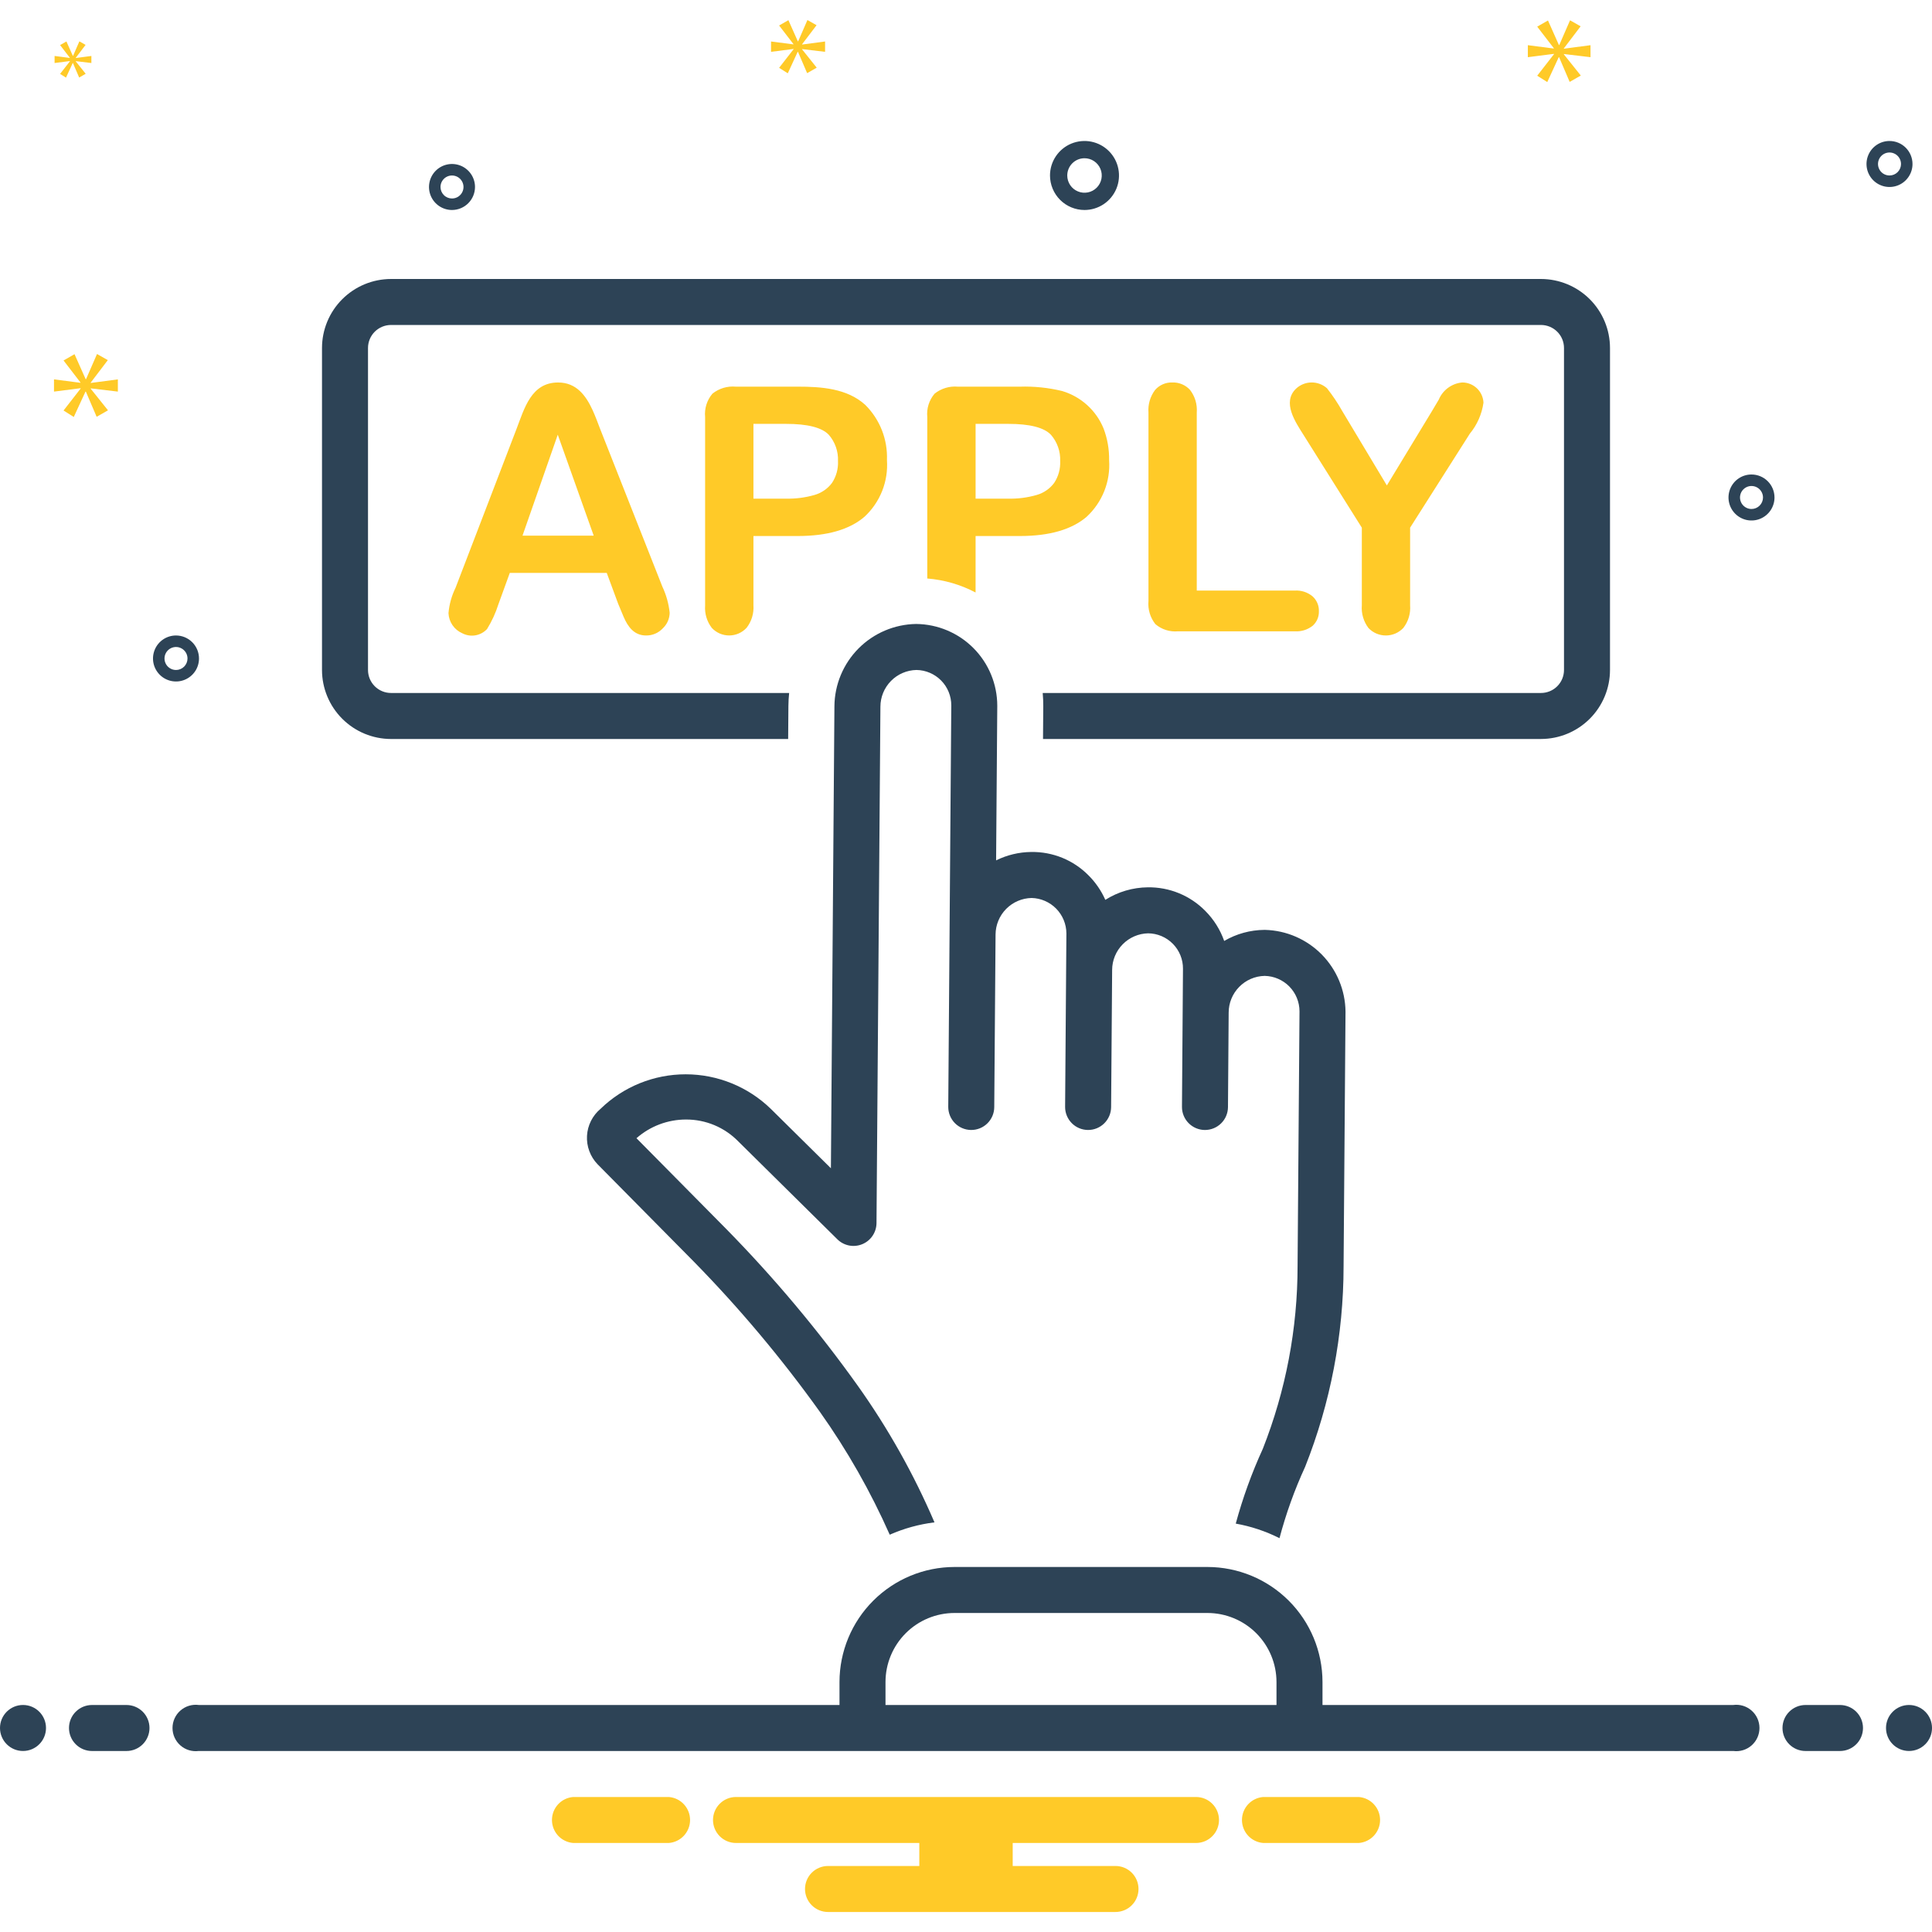 <svg width="117" height="117" viewBox="0 0 117 117" fill="none" xmlns="http://www.w3.org/2000/svg">
<g clip-path="url(#clip0_537_38756)">
<path d="M35.882 24.825C35.475 23.943 34.898 23.163 33.798 23.163C32.168 23.163 31.757 24.733 31.277 25.983L27.584 35.605C27.35 36.083 27.206 36.599 27.16 37.13C27.17 37.392 27.255 37.646 27.403 37.862C27.552 38.079 27.759 38.248 28 38.352C28.243 38.478 28.52 38.522 28.79 38.475C29.06 38.429 29.307 38.295 29.494 38.095C29.785 37.625 30.016 37.121 30.183 36.594L30.873 34.694H36.744L37.432 36.554C37.524 36.783 37.634 37.048 37.763 37.348C38.023 37.956 38.401 38.484 39.126 38.484C39.315 38.487 39.502 38.45 39.676 38.376C39.85 38.302 40.007 38.192 40.136 38.054C40.265 37.933 40.369 37.787 40.441 37.625C40.513 37.462 40.551 37.288 40.555 37.11C40.497 36.56 40.347 36.023 40.111 35.523L36.339 25.963C36.2 25.601 36.056 25.203 35.882 24.825ZM31.642 32.44L33.778 26.325L35.955 32.44H31.642ZM53.713 27.862C53.737 27.244 53.633 26.627 53.407 26.051C53.18 25.476 52.837 24.953 52.398 24.517C51.295 23.515 49.717 23.415 48.306 23.415H44.553C44.047 23.37 43.542 23.522 43.145 23.84C42.979 24.034 42.855 24.259 42.779 24.502C42.703 24.745 42.676 25.001 42.701 25.255V36.675C42.666 37.159 42.81 37.639 43.105 38.024C43.24 38.169 43.403 38.285 43.584 38.364C43.766 38.443 43.962 38.483 44.16 38.483C44.358 38.482 44.554 38.441 44.735 38.361C44.916 38.281 45.079 38.165 45.213 38.019C45.515 37.631 45.662 37.145 45.627 36.654V32.461H48.306C50.098 32.461 51.447 32.072 52.353 31.294C52.822 30.86 53.187 30.326 53.423 29.733C53.658 29.139 53.757 28.499 53.713 27.862ZM50.384 29.247C50.12 29.599 49.748 29.854 49.325 29.975C48.764 30.136 48.181 30.211 47.597 30.197H45.627V25.669H47.597C48.903 25.669 49.766 25.888 50.187 26.326C50.572 26.766 50.773 27.338 50.748 27.922C50.77 28.391 50.643 28.855 50.384 29.247ZM72.067 23.613C71.932 23.464 71.766 23.347 71.582 23.27C71.397 23.192 71.198 23.155 70.998 23.162C70.8 23.155 70.603 23.192 70.422 23.271C70.24 23.35 70.079 23.468 69.949 23.618C69.655 24.009 69.513 24.494 69.55 24.982V36.392C69.504 36.896 69.654 37.399 69.968 37.796C70.156 37.957 70.375 38.079 70.611 38.153C70.847 38.228 71.096 38.254 71.342 38.231H78.404C78.798 38.259 79.188 38.138 79.498 37.892C79.621 37.781 79.718 37.644 79.783 37.492C79.847 37.339 79.877 37.174 79.871 37.008C79.876 36.841 79.844 36.675 79.778 36.522C79.713 36.368 79.615 36.231 79.492 36.118C79.189 35.865 78.799 35.738 78.405 35.765H72.475V24.983C72.514 24.491 72.368 24.003 72.067 23.613ZM82.874 38.034C83.011 38.177 83.174 38.291 83.356 38.368C83.537 38.445 83.733 38.485 83.93 38.484C84.127 38.484 84.322 38.443 84.503 38.365C84.684 38.286 84.847 38.172 84.983 38.029C85.287 37.638 85.434 37.148 85.395 36.655V31.955L89.01 26.265C89.455 25.727 89.741 25.076 89.838 24.385C89.822 24.054 89.679 23.742 89.439 23.514C89.198 23.287 88.879 23.16 88.548 23.162C88.239 23.19 87.944 23.302 87.694 23.486C87.444 23.669 87.249 23.917 87.13 24.203C87.018 24.392 86.88 24.625 86.716 24.9L83.987 29.398L81.289 24.9C81.016 24.413 80.705 23.949 80.359 23.511C80.1 23.281 79.764 23.157 79.418 23.161C79.072 23.166 78.74 23.3 78.487 23.537C77.623 24.367 78.454 25.565 78.945 26.346L82.471 31.955V36.655C82.431 37.148 82.575 37.64 82.874 38.034ZM59.081 32.461H61.76C63.552 32.461 64.901 32.072 65.808 31.294C66.276 30.86 66.642 30.326 66.877 29.733C67.112 29.139 67.211 28.5 67.167 27.863C67.177 27.211 67.064 26.563 66.833 25.953C66.612 25.409 66.271 24.923 65.835 24.529C65.4 24.136 64.882 23.845 64.32 23.679C63.482 23.477 62.62 23.388 61.759 23.416H58.006C57.5 23.371 56.996 23.523 56.598 23.84C56.433 24.034 56.309 24.26 56.232 24.503C56.156 24.746 56.13 25.002 56.155 25.256V35.033C57.177 35.115 58.172 35.403 59.08 35.881L59.081 32.461ZM59.081 25.669H61.051C62.357 25.669 63.221 25.888 63.641 26.327C64.026 26.767 64.227 27.338 64.203 27.923C64.225 28.392 64.097 28.856 63.838 29.247C63.575 29.599 63.203 29.855 62.78 29.975C62.218 30.137 61.635 30.212 61.051 30.197H59.081V25.669Z" fill="#FFCA28"/>
<path d="M93.321 16.895H23.679C22.571 16.897 21.509 17.337 20.725 18.121C19.942 18.904 19.501 19.966 19.5 21.074V40.574C19.501 41.682 19.942 42.744 20.725 43.527C21.509 44.311 22.571 44.751 23.679 44.753H47.73L47.745 42.751C47.747 42.489 47.762 42.227 47.79 41.966H23.679C23.309 41.966 22.955 41.819 22.694 41.558C22.433 41.297 22.286 40.943 22.286 40.573V21.073C22.286 20.704 22.433 20.35 22.694 20.089C22.955 19.828 23.309 19.681 23.679 19.68H93.321C93.691 19.681 94.045 19.828 94.306 20.089C94.567 20.35 94.714 20.704 94.714 21.073V40.573C94.714 40.943 94.567 41.297 94.306 41.558C94.045 41.819 93.691 41.966 93.321 41.966H63.145C63.169 42.231 63.181 42.497 63.179 42.763L63.164 44.752H93.321C94.429 44.751 95.491 44.31 96.275 43.527C97.058 42.743 97.499 41.681 97.5 40.573V21.073C97.499 19.965 97.058 18.903 96.275 18.12C95.491 17.337 94.429 16.897 93.321 16.895Z" fill="#2D4356"/>
<path d="M76.605 56.313H76.568C75.713 56.32 74.874 56.551 74.136 56.983C73.894 56.297 73.502 55.674 72.988 55.16C72.535 54.7 71.993 54.337 71.396 54.092C70.798 53.847 70.157 53.726 69.512 53.735C68.6 53.744 67.708 54.006 66.937 54.494C66.694 53.944 66.352 53.445 65.927 53.019C65.475 52.559 64.933 52.195 64.336 51.95C63.738 51.706 63.097 51.585 62.452 51.595C61.713 51.602 60.985 51.776 60.323 52.104L60.394 42.742C60.393 41.435 59.877 40.181 58.956 39.253C58.036 38.326 56.786 37.799 55.48 37.787C54.167 37.807 52.915 38.34 51.99 39.271C51.066 40.203 50.542 41.459 50.532 42.771L50.319 70.749L46.679 67.151C45.299 65.81 43.45 65.06 41.526 65.059C39.602 65.058 37.753 65.806 36.372 67.146C36.13 67.348 35.932 67.597 35.79 67.879C35.648 68.161 35.566 68.469 35.548 68.783C35.531 69.098 35.578 69.413 35.688 69.709C35.797 70.005 35.966 70.275 36.184 70.502L42.009 76.394C44.783 79.224 47.335 82.264 49.642 85.487C51.301 87.823 52.721 90.32 53.881 92.94C54.743 92.56 55.656 92.308 56.591 92.193C55.341 89.275 53.782 86.499 51.941 83.912C49.542 80.551 46.883 77.382 43.99 74.435L38.544 68.929C39.375 68.198 40.444 67.796 41.55 67.797C42.138 67.796 42.721 67.912 43.264 68.139C43.806 68.367 44.298 68.701 44.709 69.121L50.709 75.05C50.903 75.243 51.151 75.373 51.419 75.426C51.688 75.478 51.966 75.451 52.219 75.346C52.472 75.242 52.688 75.065 52.842 74.838C52.995 74.611 53.078 74.344 53.08 74.07L53.317 42.792C53.319 42.211 53.549 41.653 53.957 41.238C54.364 40.823 54.918 40.585 55.5 40.573C56.063 40.581 56.601 40.811 56.996 41.213C57.391 41.615 57.611 42.156 57.609 42.72L57.425 67.027C57.423 67.396 57.567 67.751 57.826 68.015C58.085 68.278 58.438 68.427 58.808 68.43C59.177 68.433 59.533 68.289 59.796 68.029C60.059 67.77 60.209 67.417 60.211 67.048L60.29 56.594C60.294 56.014 60.523 55.458 60.931 55.044C61.339 54.631 61.892 54.393 62.472 54.381C63.034 54.394 63.568 54.626 63.962 55.027C64.355 55.428 64.577 55.966 64.58 56.528L64.502 67.027C64.499 67.396 64.643 67.751 64.903 68.015C65.162 68.278 65.515 68.427 65.884 68.43C66.254 68.433 66.609 68.289 66.872 68.029C67.135 67.77 67.285 67.417 67.288 67.048L67.35 58.738C67.352 58.157 67.582 57.599 67.99 57.185C68.398 56.771 68.951 56.533 69.532 56.521C70.096 56.527 70.635 56.756 71.03 57.159C71.425 57.561 71.645 58.104 71.64 58.668L71.579 67.027C71.576 67.397 71.72 67.752 71.98 68.015C72.239 68.278 72.592 68.428 72.962 68.431C73.331 68.433 73.686 68.289 73.949 68.03C74.213 67.771 74.362 67.418 74.365 67.048L74.407 61.318C74.408 60.736 74.638 60.179 75.046 59.764C75.453 59.349 76.007 59.11 76.588 59.099C77.151 59.11 77.686 59.341 78.081 59.742C78.475 60.143 78.696 60.683 78.697 61.246L78.58 76.665C78.581 80.456 77.866 84.214 76.474 87.741C75.804 89.203 75.257 90.717 74.836 92.268C75.757 92.432 76.649 92.729 77.485 93.15C77.877 91.667 78.397 90.222 79.038 88.828C80.572 84.963 81.362 80.844 81.366 76.685L81.483 61.267C81.47 59.97 80.954 58.728 80.044 57.804C79.134 56.88 77.901 56.345 76.605 56.313Z" fill="#2D4356"/>
<path d="M1.393 106.038C2.162 106.038 2.786 105.414 2.786 104.645C2.786 103.875 2.162 103.252 1.393 103.252C0.624 103.252 0 103.875 0 104.645C0 105.414 0.624 106.038 1.393 106.038Z" fill="#2D4356"/>
<path d="M7.66 103.253H5.571C5.201 103.253 4.847 103.4 4.586 103.661C4.324 103.922 4.178 104.276 4.178 104.646C4.178 105.015 4.324 105.369 4.586 105.631C4.847 105.892 5.201 106.039 5.571 106.039H7.66C8.029 106.039 8.384 105.892 8.645 105.631C8.906 105.369 9.053 105.015 9.053 104.646C9.053 104.276 8.906 103.922 8.645 103.661C8.384 103.4 8.029 103.253 7.66 103.253ZM111.428 103.253H109.338C108.969 103.253 108.615 103.4 108.354 103.661C108.092 103.922 107.946 104.276 107.946 104.646C107.946 105.015 108.092 105.369 108.354 105.631C108.615 105.892 108.969 106.039 109.338 106.039H111.428C111.797 106.039 112.151 105.892 112.413 105.631C112.674 105.369 112.821 105.015 112.821 104.646C112.821 104.276 112.674 103.922 112.413 103.661C112.151 103.4 111.797 103.253 111.428 103.253Z" fill="#2D4356"/>
<path d="M115.608 106.038C116.377 106.038 117.001 105.414 117.001 104.645C117.001 103.876 116.377 103.252 115.608 103.252C114.838 103.252 114.215 103.876 114.215 104.645C114.215 105.414 114.838 106.038 115.608 106.038Z" fill="#2D4356"/>
<path d="M82.287 108.824H76.501C76.15 108.851 75.822 109.009 75.583 109.268C75.344 109.526 75.212 109.865 75.212 110.217C75.212 110.568 75.344 110.907 75.583 111.166C75.822 111.424 76.15 111.582 76.501 111.609H82.287C82.637 111.582 82.965 111.424 83.204 111.166C83.443 110.907 83.576 110.568 83.576 110.217C83.576 109.865 83.443 109.526 83.204 109.268C82.965 109.009 82.637 108.851 82.287 108.824ZM40.501 108.824H34.715C34.364 108.851 34.036 109.009 33.797 109.268C33.559 109.526 33.426 109.865 33.426 110.217C33.426 110.568 33.559 110.907 33.797 111.166C34.036 111.424 34.364 111.582 34.715 111.609H40.501C40.852 111.582 41.179 111.424 41.418 111.166C41.657 110.907 41.79 110.568 41.79 110.217C41.79 109.865 41.657 109.526 41.418 109.268C41.179 109.009 40.852 108.851 40.501 108.824ZM72.429 108.824H44.572C44.203 108.824 43.848 108.97 43.587 109.232C43.326 109.493 43.179 109.847 43.179 110.217C43.179 110.586 43.326 110.94 43.587 111.201C43.848 111.463 44.203 111.609 44.572 111.609H55.673V113.002H50.144C49.774 113.002 49.42 113.149 49.159 113.41C48.897 113.671 48.751 114.026 48.751 114.395C48.751 114.765 48.897 115.119 49.159 115.38C49.42 115.641 49.774 115.788 50.144 115.788H67.554C67.924 115.788 68.278 115.641 68.539 115.38C68.8 115.119 68.947 114.765 68.947 114.395C68.947 114.026 68.8 113.671 68.539 113.41C68.278 113.149 67.924 113.002 67.554 113.002H61.328V111.609H72.429C72.799 111.609 73.153 111.463 73.414 111.201C73.675 110.94 73.822 110.586 73.822 110.217C73.822 109.847 73.675 109.493 73.414 109.232C73.153 108.97 72.799 108.824 72.429 108.824Z" fill="#FFCA28"/>
<path d="M104.966 103.252H80.089V101.86C80.087 100.013 79.353 98.243 78.047 96.937C76.741 95.632 74.971 94.897 73.125 94.895H57.803C55.957 94.897 54.187 95.632 52.881 96.937C51.575 98.243 50.841 100.013 50.839 101.86V103.252H12.033C11.835 103.226 11.634 103.243 11.443 103.301C11.251 103.359 11.075 103.458 10.925 103.59C10.774 103.721 10.654 103.884 10.572 104.066C10.489 104.248 10.447 104.445 10.447 104.645C10.447 104.845 10.489 105.043 10.572 105.225C10.654 105.407 10.774 105.569 10.925 105.701C11.075 105.833 11.251 105.931 11.443 105.989C11.634 106.047 11.835 106.064 12.033 106.038H104.965C105.164 106.064 105.365 106.047 105.556 105.989C105.747 105.931 105.924 105.833 106.074 105.701C106.224 105.569 106.345 105.407 106.427 105.225C106.509 105.043 106.552 104.845 106.552 104.645C106.552 104.445 106.509 104.248 106.427 104.066C106.345 103.884 106.224 103.721 106.074 103.59C105.924 103.458 105.747 103.359 105.556 103.301C105.365 103.243 105.164 103.226 104.966 103.252ZM53.625 103.252V101.86C53.626 100.752 54.067 99.69 54.85 98.906C55.633 98.123 56.695 97.682 57.803 97.681H73.125C74.233 97.682 75.295 98.123 76.078 98.906C76.861 99.69 77.302 100.752 77.303 101.86V103.252H53.625ZM65.676 12.717C66.09 12.717 66.493 12.594 66.837 12.365C67.181 12.135 67.448 11.809 67.607 11.427C67.765 11.045 67.806 10.625 67.725 10.22C67.645 9.814 67.446 9.442 67.154 9.15C66.862 8.858 66.489 8.659 66.084 8.578C65.679 8.498 65.259 8.539 64.877 8.697C64.495 8.855 64.169 9.123 63.939 9.467C63.71 9.81 63.587 10.214 63.587 10.627C63.588 11.181 63.808 11.712 64.2 12.104C64.591 12.496 65.122 12.716 65.676 12.717ZM65.676 9.583C65.883 9.583 66.085 9.644 66.257 9.759C66.428 9.874 66.562 10.037 66.641 10.228C66.721 10.418 66.741 10.629 66.701 10.831C66.661 11.034 66.561 11.22 66.415 11.366C66.269 11.512 66.083 11.612 65.88 11.652C65.677 11.692 65.468 11.672 65.277 11.592C65.086 11.513 64.922 11.38 64.808 11.208C64.693 11.036 64.632 10.834 64.632 10.627C64.632 10.35 64.742 10.085 64.938 9.889C65.134 9.693 65.399 9.583 65.676 9.583ZM114.426 8.538C114.151 8.538 113.882 8.62 113.653 8.773C113.423 8.926 113.245 9.143 113.14 9.398C113.034 9.652 113.007 9.932 113.06 10.203C113.114 10.473 113.247 10.721 113.441 10.916C113.636 11.111 113.884 11.243 114.155 11.297C114.425 11.351 114.705 11.323 114.959 11.218C115.214 11.112 115.431 10.934 115.584 10.705C115.738 10.476 115.819 10.206 115.819 9.931C115.819 9.562 115.672 9.208 115.411 8.946C115.15 8.685 114.796 8.538 114.426 8.538ZM114.426 10.627C114.289 10.627 114.154 10.586 114.039 10.51C113.925 10.434 113.836 10.325 113.783 10.197C113.73 10.07 113.716 9.93 113.743 9.795C113.77 9.66 113.837 9.536 113.934 9.438C114.031 9.341 114.155 9.275 114.29 9.248C114.426 9.221 114.566 9.235 114.693 9.288C114.82 9.34 114.929 9.43 115.005 9.544C115.082 9.659 115.123 9.793 115.123 9.931C115.123 10.116 115.049 10.293 114.919 10.423C114.788 10.554 114.611 10.627 114.426 10.627ZM10.659 38.484C10.383 38.484 10.114 38.566 9.885 38.719C9.656 38.872 9.477 39.09 9.372 39.344C9.266 39.599 9.239 39.879 9.292 40.149C9.346 40.419 9.479 40.667 9.674 40.862C9.868 41.057 10.117 41.19 10.387 41.243C10.657 41.297 10.937 41.27 11.191 41.164C11.446 41.059 11.664 40.88 11.817 40.651C11.97 40.422 12.051 40.153 12.051 39.877C12.051 39.508 11.904 39.154 11.643 38.893C11.382 38.632 11.028 38.485 10.659 38.484ZM10.659 40.574C10.521 40.574 10.386 40.533 10.272 40.456C10.157 40.38 10.068 40.271 10.015 40.144C9.962 40.017 9.949 39.877 9.975 39.742C10.002 39.606 10.069 39.482 10.166 39.385C10.263 39.288 10.387 39.221 10.523 39.194C10.658 39.167 10.798 39.181 10.925 39.234C11.052 39.287 11.161 39.376 11.238 39.49C11.314 39.605 11.355 39.74 11.355 39.877C11.355 40.062 11.281 40.239 11.151 40.37C11.02 40.5 10.843 40.574 10.659 40.574ZM106.069 28.735C105.794 28.735 105.524 28.816 105.295 28.969C105.066 29.122 104.888 29.34 104.782 29.594C104.677 29.849 104.649 30.129 104.703 30.399C104.757 30.669 104.89 30.918 105.084 31.112C105.279 31.307 105.527 31.44 105.797 31.494C106.068 31.547 106.348 31.52 106.602 31.414C106.857 31.309 107.074 31.13 107.227 30.901C107.38 30.672 107.462 30.403 107.462 30.127C107.462 29.758 107.315 29.404 107.054 29.143C106.793 28.882 106.438 28.735 106.069 28.735ZM106.069 30.824C105.931 30.824 105.797 30.783 105.682 30.706C105.568 30.63 105.478 30.521 105.426 30.394C105.373 30.267 105.359 30.127 105.386 29.991C105.413 29.856 105.479 29.732 105.577 29.635C105.674 29.538 105.798 29.471 105.933 29.444C106.068 29.418 106.208 29.431 106.336 29.484C106.463 29.537 106.572 29.626 106.648 29.741C106.725 29.855 106.766 29.99 106.766 30.127C106.765 30.312 106.692 30.489 106.561 30.62C106.431 30.75 106.254 30.824 106.069 30.824ZM28.766 11.324C28.766 11.048 28.684 10.779 28.531 10.55C28.378 10.321 28.16 10.142 27.906 10.037C27.651 9.932 27.371 9.904 27.101 9.958C26.831 10.011 26.583 10.144 26.388 10.339C26.193 10.534 26.06 10.782 26.007 11.052C25.953 11.322 25.98 11.602 26.086 11.857C26.191 12.111 26.37 12.329 26.599 12.482C26.828 12.635 27.097 12.717 27.373 12.717C27.742 12.716 28.096 12.569 28.357 12.308C28.618 12.047 28.765 11.693 28.766 11.324ZM26.676 11.324C26.676 11.186 26.717 11.051 26.794 10.937C26.87 10.822 26.979 10.733 27.106 10.68C27.233 10.628 27.373 10.614 27.509 10.641C27.644 10.668 27.768 10.734 27.865 10.831C27.963 10.929 28.029 11.053 28.056 11.188C28.083 11.323 28.069 11.463 28.016 11.59C27.963 11.718 27.874 11.826 27.76 11.903C27.645 11.979 27.511 12.02 27.373 12.02C27.188 12.02 27.011 11.947 26.881 11.816C26.75 11.685 26.677 11.508 26.676 11.324Z" fill="#2D4356"/>
<path d="M5.493 23.171L6.529 21.809L5.875 21.438L5.21 22.963H5.188L4.513 21.449L3.848 21.83L4.872 23.16V23.182L3.27 22.974V23.715L4.883 23.509V23.53L3.848 24.86L4.468 25.252L5.177 23.715H5.199L5.853 25.241L6.54 24.849L5.493 23.541V23.519L7.138 23.715V22.974L5.493 23.192V23.171ZM4.235 3.709L3.639 4.475L3.997 4.701L4.405 3.816H4.417L4.794 4.695L5.189 4.468L4.587 3.715V3.703L5.534 3.816V3.389L4.587 3.514V3.502L5.183 2.718L4.807 2.504L4.424 3.383H4.411L4.022 2.511L3.639 2.73L4.229 3.496V3.509L3.306 3.389V3.816L4.235 3.697V3.709ZM96.32 3.463V2.736L94.706 2.95V2.929L95.721 1.593L95.08 1.23L94.428 2.726H94.406L93.744 1.24L93.092 1.614L94.097 2.919V2.94L92.525 2.736V3.463L94.107 3.261V3.282L93.092 4.585L93.701 4.97L94.396 3.463H94.417L95.058 4.96L95.732 4.575L94.706 3.292V3.271L96.32 3.463ZM48.575 2.678L49.451 1.526L48.897 1.213L48.335 2.503H48.316L47.745 1.222L47.182 1.544L48.049 2.669V2.688L46.694 2.512V3.139L48.058 2.964V2.982L47.182 4.107L47.708 4.439L48.307 3.139H48.325L48.879 4.43L49.46 4.098L48.575 2.991V2.973L49.966 3.139V2.512L48.575 2.697V2.678Z" fill="#FFCA28"/>
</g>
<defs>
<clipPath id="clip0_537_38756">
<rect width="117" height="117" fill="white"/>
</clipPath>
</defs>
</svg>
